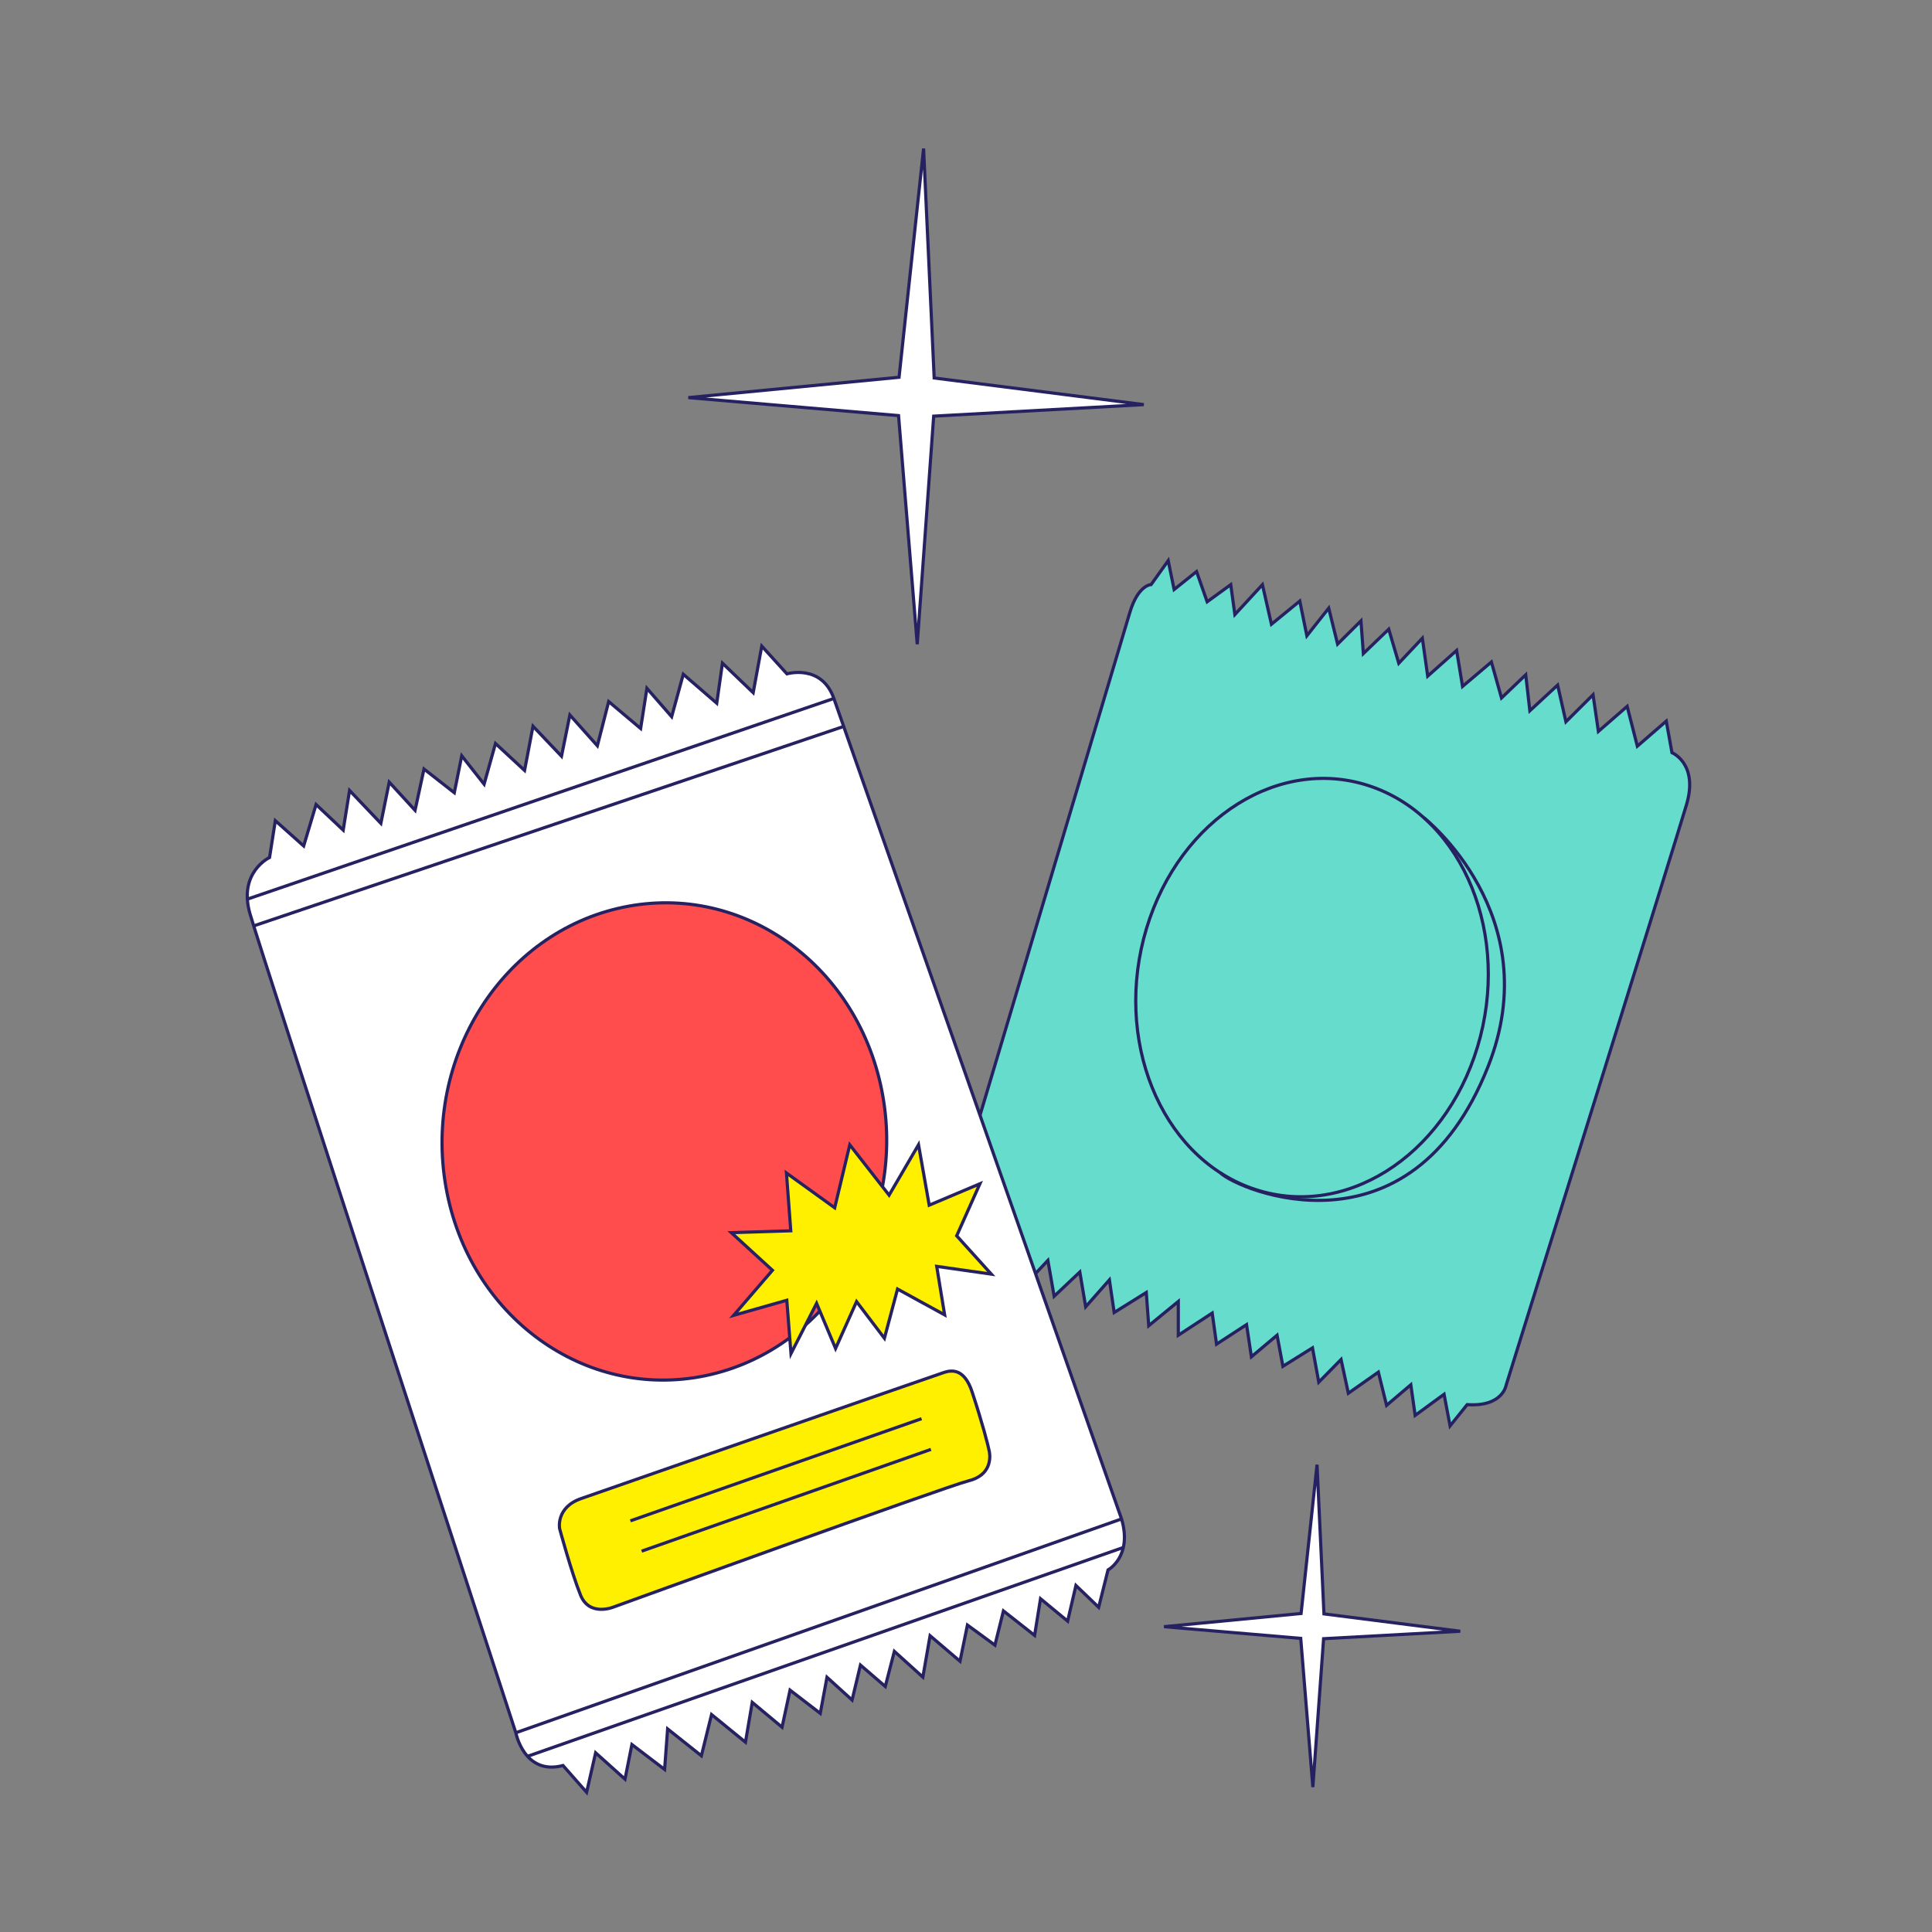 <svg width="610" height="610" viewBox="0 0 610 610" fill="none" xmlns="http://www.w3.org/2000/svg">
<rect x="0" y="0" width="610" height="610" fill="#808080" stroke="none"/>
<path d="M363.446 184.569C363.446 184.569 359.346 184.619 356.727 193.37L302.015 376.976C300.557 391.801 311.878 392.123 311.878 392.123L313.062 401.271L320.761 394.454L323.517 405.783L330.851 397.949L332.833 409.279L340.942 401.619L342.787 412.601L350.28 404.098L351.784 414.411L361.92 408.089L362.694 418.576L372.033 410.915V421.576L382.738 414.584L384.105 424.402L393.58 418.229L395.106 428.393L403.215 421.576L405.06 431.393L414.399 425.567L416.381 436.401L423.419 429.236L425.719 439.897L435.195 433.228L437.791 443.714L445.445 437.219L446.811 446.888L455.945 440.219L457.836 450.21L463.234 443.491C474.486 444.26 475.534 437.368 475.534 437.368C475.534 437.368 528.605 267.125 532.477 254.109C536.349 241.094 527.899 237.648 527.899 237.648L526.1 227.682L516.966 235.59L513.754 223.021L504.666 230.929L502.98 219.352L494.416 227.88L491.797 216.302L483.027 224.409L481.729 213.055L474.076 220.368L470.887 209.014L461.776 216.724L459.908 205.369L450.775 213.476L449.089 201.502L441.641 209.41L438.475 198.651L430.457 206.361L429.705 196.023L422.326 203.361L419.524 192.007L412.622 200.733L410.39 189.775L401.439 197.089L398.591 184.594L389.89 194.04L388.592 184.594L381.144 189.999L377.796 180.454L370.712 186.131L368.844 177.008L363.446 184.569Z" fill="#66DCCC" stroke="#262262" stroke-miterlimit="10"/>
<path d="M466.505 330.523C477.076 295.55 462.252 258.822 433.394 248.489C404.536 238.156 372.573 258.131 362.002 293.104C351.431 328.077 366.256 364.805 395.113 375.138C423.971 385.471 455.934 365.497 466.505 330.523Z" fill="#66DCCC" stroke="#262262" stroke-miterlimit="10"/>
<path d="M449.59 258.2C449.59 258.2 488.767 288.916 469.839 336.739C445.262 398.867 390.915 375.711 385.358 370.332" stroke="#262262" stroke-miterlimit="10"/>
<path d="M85.106 270.744C85.106 270.744 75.175 275.38 78.91 288.445C82.646 301.51 162.868 547.095 162.868 547.095C162.868 547.095 165.487 560.68 177.764 557.433L185.212 565.887L188.06 553.416L197.33 561.746L199.517 550.813L209.835 558.672L210.791 545.88L221.451 554.358L224.663 541.343L235.368 550.07L237.509 537.5L246.917 545.334L249.445 533.633L258.989 540.971L261.107 529.567L269.033 536.757L271.676 525.724L279.511 532.468L282.381 521.386L291.378 529.517L293.656 516.452L303.108 524.51L305.454 513.081L314.133 519.427L316.82 508.618L326.66 516.353L328.528 504.776L337.092 511.841L339.712 500.586L346.887 507.478L349.848 495.677C349.848 495.677 357.592 491.487 354.13 479.637L263.293 220.566C259.421 209.509 248.465 212.757 248.465 212.757L240.516 204.005L237.806 218.707L228.102 209.385L226.303 222.029L215.734 212.881L212.067 226.293L204.254 217.318L202.273 230.012L192.182 221.508L188.606 235.466L179.928 225.747L177.286 238.763L168.289 229.293L165.624 243.25L156.445 234.747L152.846 247.589L145.785 238.639L143.439 250.291L133.872 242.804L131.048 255.844L122.893 246.944L120.251 259.96L110.366 249.572L108.361 262.092L99.797 254.01L95.879 267.1L86.928 259.117L85.106 270.744Z" fill="white" stroke="#262262" stroke-miterlimit="10"/>
<path d="M80.095 292.338L266.004 229.491" stroke="#262262" stroke-miterlimit="10"/>
<path d="M77.976 283.933L263.248 220.541" stroke="#262262" stroke-miterlimit="10"/>
<path d="M162.845 547.095L354.084 479.587" stroke="#262262" stroke-miterlimit="10"/>
<path d="M166.558 554.532L354.608 488.612" stroke="#262262" stroke-miterlimit="10"/>
<path d="M222.799 434.34C260.888 426.387 285.93 386.834 278.732 345.996C271.535 305.158 234.823 278.499 196.734 286.452C158.645 294.405 133.603 333.957 140.801 374.796C147.998 415.634 184.71 442.292 222.799 434.34Z" fill="#FF4D4E" stroke="#262262" stroke-miterlimit="10"/>
<path d="M249.673 388.603L248.306 370.356L263.544 381.339L268.305 361.456L280.718 377.347L290.011 361.431L293.383 380.521L309.395 373.753L302.061 390.189L312.994 402.288L295.751 399.833L298.257 415.154L283.383 406.998L279.238 422.542L270.446 410.965L263.817 425.765L257.827 411.51L249.741 427.377L248.42 410.543L231.633 415.303L243.887 401.073L230.904 389.198L249.673 388.603Z" fill="#FFF000" stroke="#262262" stroke-miterlimit="10"/>
<path d="M183.504 473.141C183.504 473.141 295.797 434.045 298.143 433.302C300.489 432.558 304.475 432.037 306.912 439.425C310.101 449.069 312.015 456.382 312.379 458.366C312.721 460.324 312.903 465.803 305.773 467.563C298.667 469.324 193.777 507.379 193.777 507.379C193.777 507.379 186.124 510.601 183.299 503.635C180.475 496.669 176.694 482.661 176.694 482.661C176.694 482.661 175.373 475.968 183.504 473.141Z" fill="#FFF000" stroke="#262262" stroke-miterlimit="10"/>
<path d="M199.038 480.182L290.968 447.928" stroke="#262262" stroke-miterlimit="10"/>
<path d="M202.591 489.752L293.929 457.622" stroke="#262262" stroke-miterlimit="10"/>
<path d="M361.123 127.747L294.795 131.392L289.602 203.411L283.702 131.218L217.329 125.541L283.862 119.12L291.606 46.902L294.954 119.343L361.123 127.747Z" fill="white" stroke="#262262" stroke-miterlimit="10"/>
<path d="M461.047 515.039L417.907 517.394L414.513 564.25L410.686 517.295L367.523 513.601L410.8 509.436L415.834 462.457L418.021 509.56L461.047 515.039Z" fill="white" stroke="#262262" stroke-miterlimit="10"/>
</svg>
